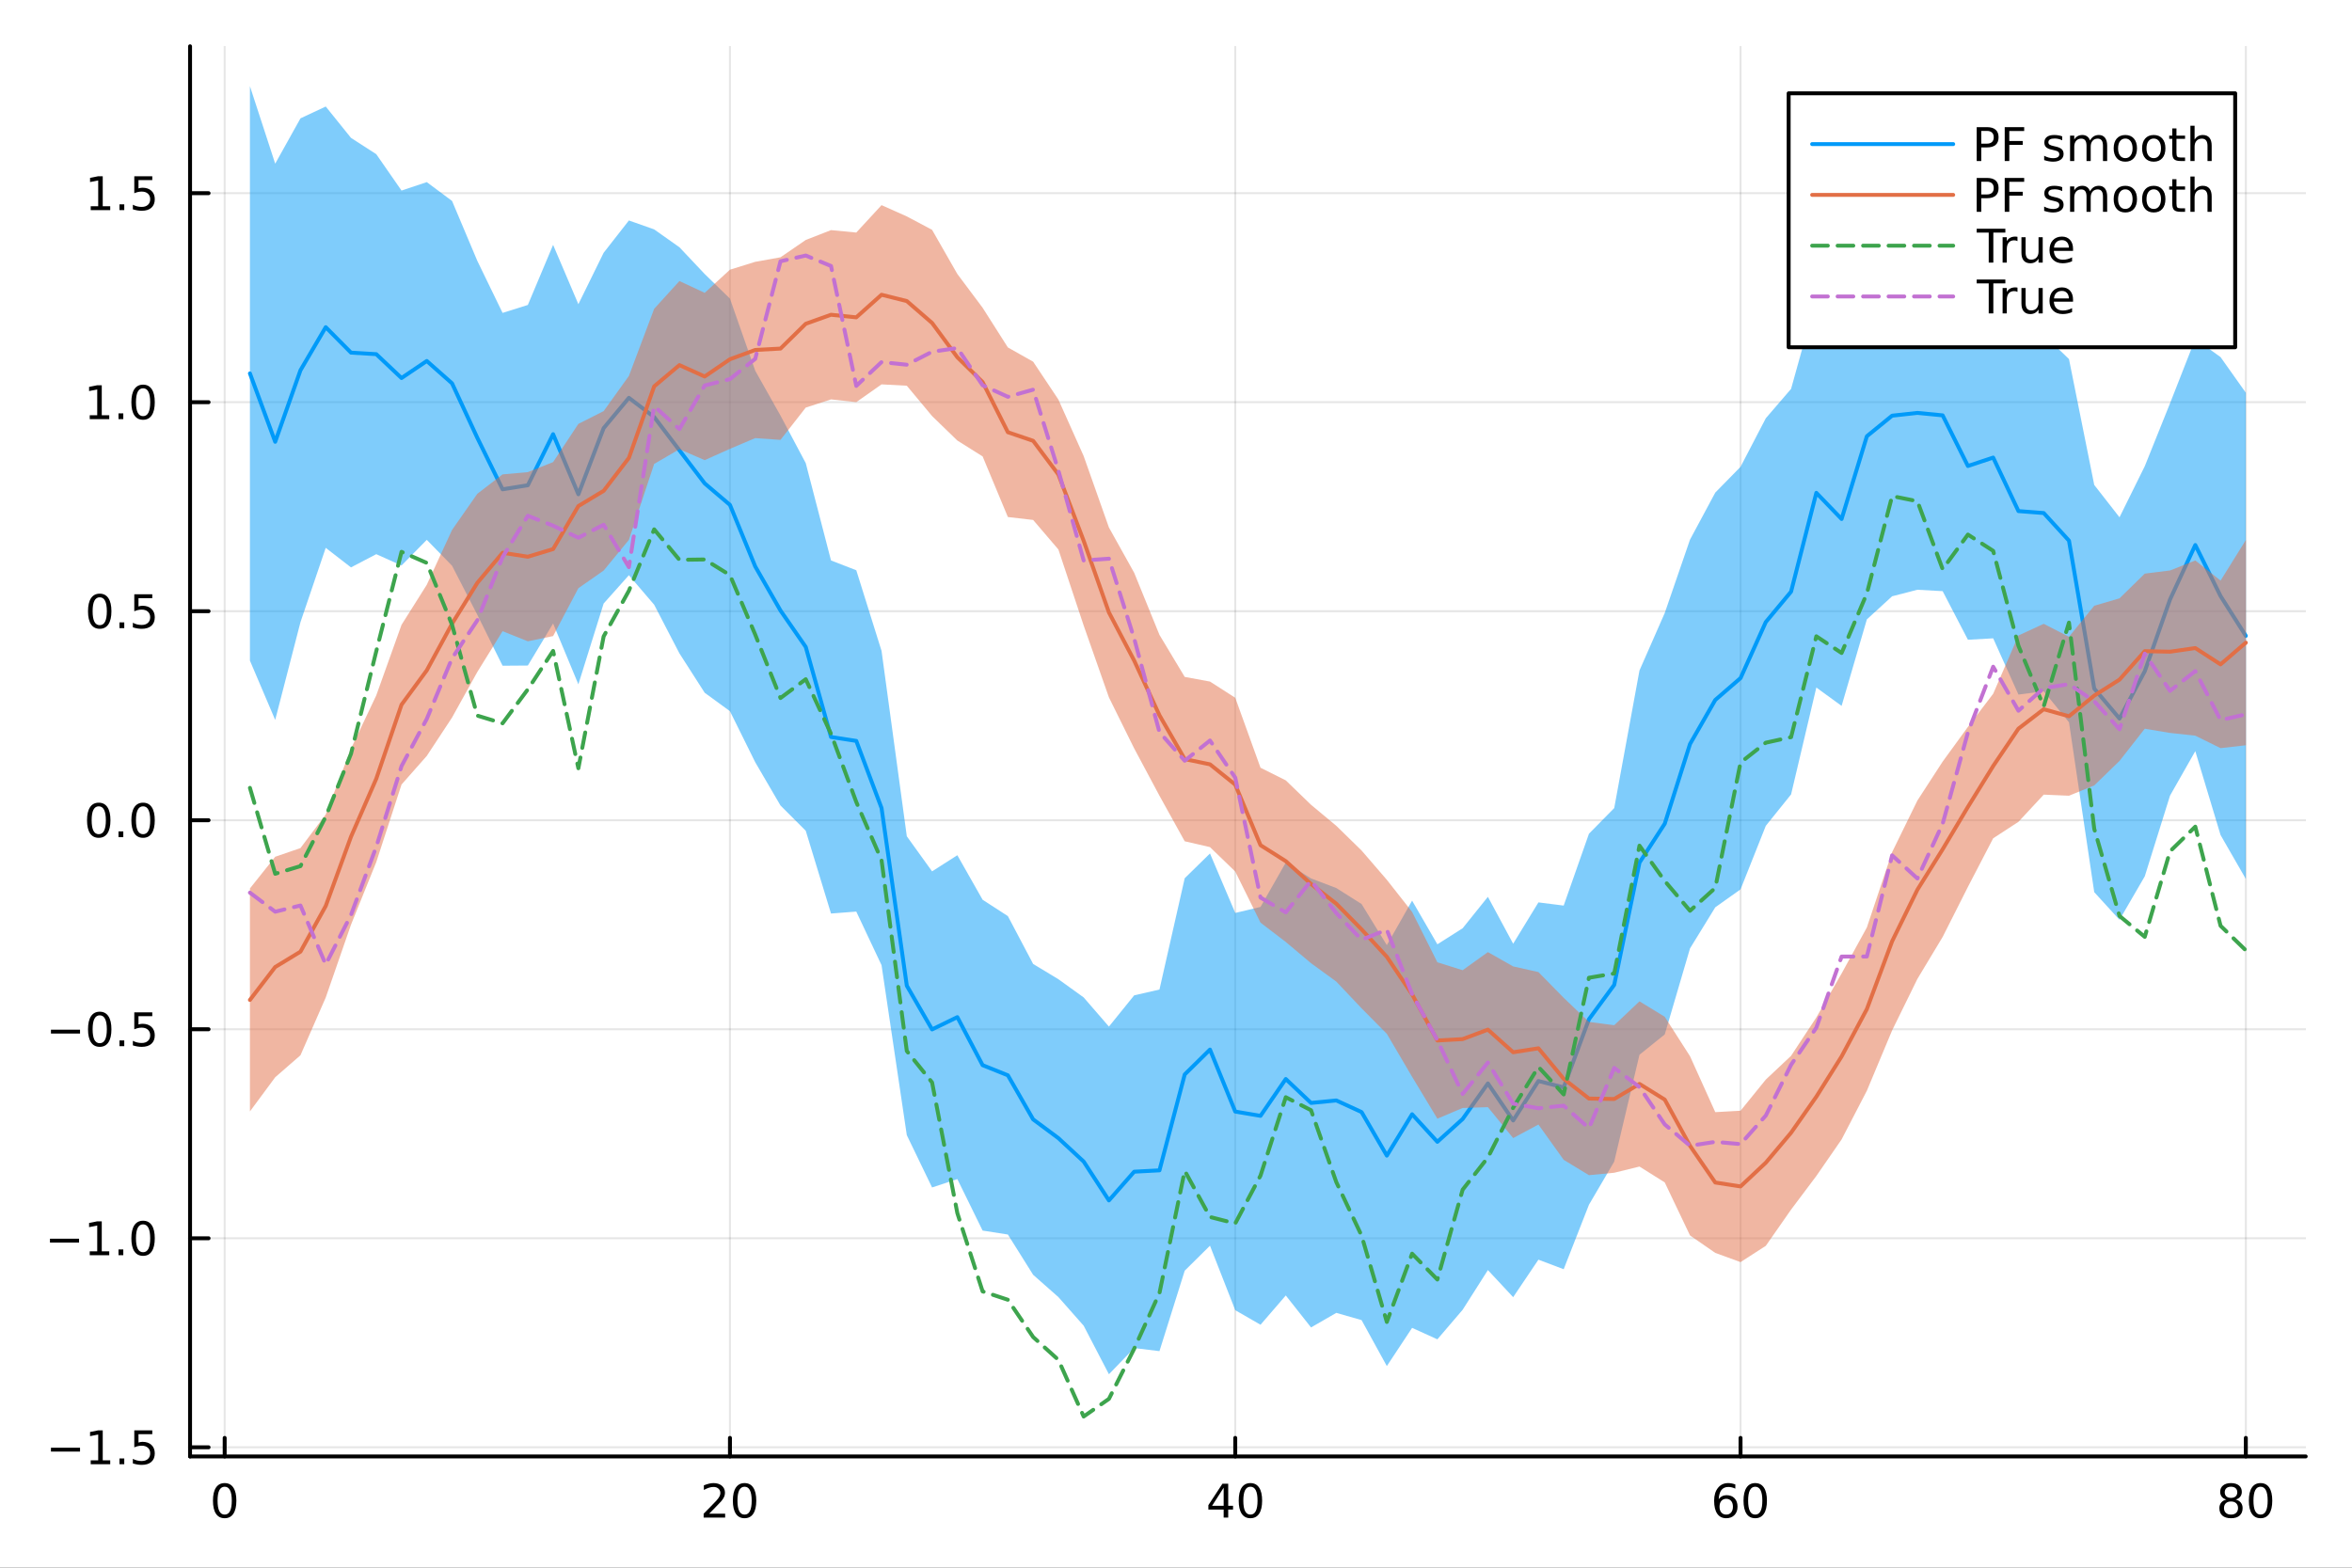 <?xml version="1.0" encoding="utf-8"?>
<svg xmlns="http://www.w3.org/2000/svg" xmlns:xlink="http://www.w3.org/1999/xlink" width="600" height="400" viewBox="0 0 2400 1600">
<rect x="0" y="0" width="2400" height="1600" fill="#333333" stroke="none"/>
<defs>
  <clipPath id="clip440">
    <rect x="0" y="0" width="2400" height="1600"/>
  </clipPath>
</defs>
<path clip-path="url(#clip440)" d="M0 1600 L2400 1600 L2400 0 L0 0  Z" fill="#ffffff" fill-rule="evenodd" fill-opacity="1"/>
<defs>
  <clipPath id="clip441">
    <rect x="480" y="0" width="1681" height="1600"/>
  </clipPath>
</defs>
<path clip-path="url(#clip440)" d="M193.936 1486.45 L2352.76 1486.45 L2352.76 47.244 L193.936 47.244  Z" fill="#ffffff" fill-rule="evenodd" fill-opacity="1"/>
<defs>
  <clipPath id="clip442">
    <rect x="193" y="47" width="2160" height="1440"/>
  </clipPath>
</defs>
<polyline clip-path="url(#clip442)" style="stroke:#000000; stroke-linecap:round; stroke-linejoin:round; stroke-width:2; stroke-opacity:0.1; fill:none" points="229.255,1486.45 229.255,47.244 "/>
<polyline clip-path="url(#clip442)" style="stroke:#000000; stroke-linecap:round; stroke-linejoin:round; stroke-width:2; stroke-opacity:0.1; fill:none" points="744.855,1486.45 744.855,47.244 "/>
<polyline clip-path="url(#clip442)" style="stroke:#000000; stroke-linecap:round; stroke-linejoin:round; stroke-width:2; stroke-opacity:0.1; fill:none" points="1260.46,1486.45 1260.46,47.244 "/>
<polyline clip-path="url(#clip442)" style="stroke:#000000; stroke-linecap:round; stroke-linejoin:round; stroke-width:2; stroke-opacity:0.1; fill:none" points="1776.06,1486.45 1776.06,47.244 "/>
<polyline clip-path="url(#clip442)" style="stroke:#000000; stroke-linecap:round; stroke-linejoin:round; stroke-width:2; stroke-opacity:0.1; fill:none" points="2291.66,1486.45 2291.66,47.244 "/>
<polyline clip-path="url(#clip442)" style="stroke:#000000; stroke-linecap:round; stroke-linejoin:round; stroke-width:2; stroke-opacity:0.1; fill:none" points="193.936,1477.12 2352.76,1477.12 "/>
<polyline clip-path="url(#clip442)" style="stroke:#000000; stroke-linecap:round; stroke-linejoin:round; stroke-width:2; stroke-opacity:0.1; fill:none" points="193.936,1263.79 2352.76,1263.79 "/>
<polyline clip-path="url(#clip442)" style="stroke:#000000; stroke-linecap:round; stroke-linejoin:round; stroke-width:2; stroke-opacity:0.1; fill:none" points="193.936,1050.47 2352.76,1050.47 "/>
<polyline clip-path="url(#clip442)" style="stroke:#000000; stroke-linecap:round; stroke-linejoin:round; stroke-width:2; stroke-opacity:0.1; fill:none" points="193.936,837.139 2352.76,837.139 "/>
<polyline clip-path="url(#clip442)" style="stroke:#000000; stroke-linecap:round; stroke-linejoin:round; stroke-width:2; stroke-opacity:0.1; fill:none" points="193.936,623.813 2352.76,623.813 "/>
<polyline clip-path="url(#clip442)" style="stroke:#000000; stroke-linecap:round; stroke-linejoin:round; stroke-width:2; stroke-opacity:0.1; fill:none" points="193.936,410.487 2352.76,410.487 "/>
<polyline clip-path="url(#clip442)" style="stroke:#000000; stroke-linecap:round; stroke-linejoin:round; stroke-width:2; stroke-opacity:0.1; fill:none" points="193.936,197.161 2352.76,197.161 "/>
<polyline clip-path="url(#clip440)" style="stroke:#000000; stroke-linecap:round; stroke-linejoin:round; stroke-width:4; stroke-opacity:1; fill:none" points="193.936,1486.45 2352.76,1486.45 "/>
<polyline clip-path="url(#clip440)" style="stroke:#000000; stroke-linecap:round; stroke-linejoin:round; stroke-width:4; stroke-opacity:1; fill:none" points="229.255,1486.45 229.255,1467.55 "/>
<polyline clip-path="url(#clip440)" style="stroke:#000000; stroke-linecap:round; stroke-linejoin:round; stroke-width:4; stroke-opacity:1; fill:none" points="744.855,1486.45 744.855,1467.55 "/>
<polyline clip-path="url(#clip440)" style="stroke:#000000; stroke-linecap:round; stroke-linejoin:round; stroke-width:4; stroke-opacity:1; fill:none" points="1260.46,1486.45 1260.46,1467.55 "/>
<polyline clip-path="url(#clip440)" style="stroke:#000000; stroke-linecap:round; stroke-linejoin:round; stroke-width:4; stroke-opacity:1; fill:none" points="1776.06,1486.45 1776.06,1467.55 "/>
<polyline clip-path="url(#clip440)" style="stroke:#000000; stroke-linecap:round; stroke-linejoin:round; stroke-width:4; stroke-opacity:1; fill:none" points="2291.66,1486.45 2291.66,1467.55 "/>
<path clip-path="url(#clip440)" d="M229.255 1517.37 Q225.644 1517.37 223.815 1520.93 Q222.009 1524.47 222.009 1531.6 Q222.009 1538.71 223.815 1542.27 Q225.644 1545.82 229.255 1545.82 Q232.889 1545.82 234.694 1542.27 Q236.523 1538.71 236.523 1531.6 Q236.523 1524.47 234.694 1520.93 Q232.889 1517.37 229.255 1517.37 M229.255 1513.66 Q235.065 1513.66 238.12 1518.27 Q241.199 1522.85 241.199 1531.6 Q241.199 1540.33 238.12 1544.94 Q235.065 1549.52 229.255 1549.52 Q223.444 1549.52 220.366 1544.94 Q217.31 1540.33 217.31 1531.6 Q217.31 1522.85 220.366 1518.27 Q223.444 1513.66 229.255 1513.66 Z" fill="#000000" fill-rule="nonzero" fill-opacity="1" /><path clip-path="url(#clip440)" d="M723.629 1544.91 L739.948 1544.91 L739.948 1548.85 L718.004 1548.85 L718.004 1544.91 Q720.666 1542.16 725.249 1537.53 Q729.855 1532.88 731.036 1531.53 Q733.281 1529.01 734.161 1527.27 Q735.064 1525.51 735.064 1523.82 Q735.064 1521.07 733.119 1519.33 Q731.198 1517.6 728.096 1517.6 Q725.897 1517.6 723.443 1518.36 Q721.013 1519.13 718.235 1520.68 L718.235 1515.95 Q721.059 1514.82 723.513 1514.24 Q725.967 1513.66 728.004 1513.66 Q733.374 1513.66 736.568 1516.35 Q739.763 1519.03 739.763 1523.52 Q739.763 1525.65 738.953 1527.57 Q738.166 1529.47 736.059 1532.07 Q735.48 1532.74 732.379 1535.95 Q729.277 1539.15 723.629 1544.91 Z" fill="#000000" fill-rule="nonzero" fill-opacity="1" /><path clip-path="url(#clip440)" d="M759.763 1517.37 Q756.152 1517.37 754.323 1520.93 Q752.517 1524.47 752.517 1531.6 Q752.517 1538.71 754.323 1542.27 Q756.152 1545.82 759.763 1545.82 Q763.397 1545.82 765.202 1542.27 Q767.031 1538.71 767.031 1531.6 Q767.031 1524.47 765.202 1520.93 Q763.397 1517.37 759.763 1517.37 M759.763 1513.66 Q765.573 1513.66 768.628 1518.27 Q771.707 1522.85 771.707 1531.6 Q771.707 1540.33 768.628 1544.94 Q765.573 1549.52 759.763 1549.52 Q753.952 1549.52 750.874 1544.94 Q747.818 1540.33 747.818 1531.6 Q747.818 1522.85 750.874 1518.27 Q753.952 1513.66 759.763 1513.66 Z" fill="#000000" fill-rule="nonzero" fill-opacity="1" /><path clip-path="url(#clip440)" d="M1248.63 1518.36 L1236.82 1536.81 L1248.63 1536.81 L1248.63 1518.36 M1247.4 1514.29 L1253.28 1514.29 L1253.28 1536.81 L1258.21 1536.81 L1258.21 1540.7 L1253.28 1540.7 L1253.28 1548.85 L1248.63 1548.85 L1248.63 1540.7 L1233.03 1540.7 L1233.03 1536.19 L1247.4 1514.29 Z" fill="#000000" fill-rule="nonzero" fill-opacity="1" /><path clip-path="url(#clip440)" d="M1275.94 1517.37 Q1272.33 1517.37 1270.5 1520.93 Q1268.7 1524.47 1268.7 1531.6 Q1268.7 1538.71 1270.5 1542.27 Q1272.33 1545.82 1275.94 1545.82 Q1279.58 1545.82 1281.38 1542.27 Q1283.21 1538.71 1283.21 1531.6 Q1283.21 1524.47 1281.38 1520.93 Q1279.58 1517.37 1275.94 1517.37 M1275.94 1513.66 Q1281.75 1513.66 1284.81 1518.27 Q1287.89 1522.85 1287.89 1531.6 Q1287.89 1540.33 1284.81 1544.94 Q1281.75 1549.52 1275.94 1549.52 Q1270.13 1549.52 1267.05 1544.94 Q1264 1540.33 1264 1531.6 Q1264 1522.85 1267.05 1518.27 Q1270.13 1513.66 1275.94 1513.66 Z" fill="#000000" fill-rule="nonzero" fill-opacity="1" /><path clip-path="url(#clip440)" d="M1761.46 1529.7 Q1758.31 1529.7 1756.46 1531.86 Q1754.63 1534.01 1754.63 1537.76 Q1754.63 1541.49 1756.46 1543.66 Q1758.31 1545.82 1761.46 1545.82 Q1764.61 1545.82 1766.44 1543.66 Q1768.29 1541.49 1768.29 1537.76 Q1768.29 1534.01 1766.44 1531.86 Q1764.61 1529.7 1761.46 1529.7 M1770.74 1515.05 L1770.74 1519.31 Q1768.98 1518.48 1767.18 1518.04 Q1765.4 1517.6 1763.64 1517.6 Q1759.01 1517.6 1756.55 1520.72 Q1754.12 1523.85 1753.78 1530.17 Q1755.14 1528.15 1757.2 1527.09 Q1759.26 1526 1761.74 1526 Q1766.95 1526 1769.96 1529.17 Q1772.99 1532.32 1772.99 1537.76 Q1772.99 1543.08 1769.84 1546.3 Q1766.69 1549.52 1761.46 1549.52 Q1755.47 1549.52 1752.3 1544.94 Q1749.12 1540.33 1749.12 1531.6 Q1749.12 1523.41 1753.01 1518.55 Q1756.9 1513.66 1763.45 1513.66 Q1765.21 1513.66 1766.99 1514.01 Q1768.8 1514.36 1770.74 1515.05 Z" fill="#000000" fill-rule="nonzero" fill-opacity="1" /><path clip-path="url(#clip440)" d="M1791.04 1517.37 Q1787.43 1517.37 1785.61 1520.93 Q1783.8 1524.47 1783.8 1531.6 Q1783.8 1538.71 1785.61 1542.27 Q1787.43 1545.82 1791.04 1545.82 Q1794.68 1545.82 1796.48 1542.27 Q1798.31 1538.71 1798.31 1531.6 Q1798.31 1524.47 1796.48 1520.93 Q1794.68 1517.37 1791.04 1517.37 M1791.04 1513.66 Q1796.86 1513.66 1799.91 1518.27 Q1802.99 1522.85 1802.99 1531.6 Q1802.99 1540.33 1799.91 1544.94 Q1796.86 1549.52 1791.04 1549.52 Q1785.23 1549.52 1782.16 1544.94 Q1779.1 1540.33 1779.1 1531.6 Q1779.1 1522.85 1782.16 1518.27 Q1785.23 1513.66 1791.04 1513.66 Z" fill="#000000" fill-rule="nonzero" fill-opacity="1" /><path clip-path="url(#clip440)" d="M2276.53 1532.44 Q2273.2 1532.44 2271.28 1534.22 Q2269.38 1536 2269.38 1539.13 Q2269.38 1542.25 2271.28 1544.03 Q2273.2 1545.82 2276.53 1545.82 Q2279.86 1545.82 2281.78 1544.03 Q2283.71 1542.23 2283.71 1539.13 Q2283.71 1536 2281.78 1534.22 Q2279.89 1532.44 2276.53 1532.44 M2271.85 1530.45 Q2268.84 1529.7 2267.16 1527.64 Q2265.49 1525.58 2265.49 1522.62 Q2265.49 1518.48 2268.43 1516.07 Q2271.39 1513.66 2276.53 1513.66 Q2281.69 1513.66 2284.63 1516.07 Q2287.57 1518.48 2287.57 1522.62 Q2287.57 1525.58 2285.88 1527.64 Q2284.22 1529.7 2281.23 1530.45 Q2284.61 1531.23 2286.48 1533.52 Q2288.38 1535.82 2288.38 1539.13 Q2288.38 1544.15 2285.3 1546.83 Q2282.25 1549.52 2276.53 1549.52 Q2270.81 1549.52 2267.73 1546.83 Q2264.68 1544.15 2264.68 1539.13 Q2264.68 1535.82 2266.58 1533.52 Q2268.47 1531.23 2271.85 1530.45 M2270.14 1523.06 Q2270.14 1525.75 2271.81 1527.25 Q2273.5 1528.76 2276.53 1528.76 Q2279.54 1528.76 2281.23 1527.25 Q2282.94 1525.75 2282.94 1523.06 Q2282.94 1520.38 2281.23 1518.87 Q2279.54 1517.37 2276.53 1517.37 Q2273.5 1517.37 2271.81 1518.87 Q2270.14 1520.38 2270.14 1523.06 Z" fill="#000000" fill-rule="nonzero" fill-opacity="1" /><path clip-path="url(#clip440)" d="M2306.69 1517.37 Q2303.08 1517.37 2301.25 1520.93 Q2299.45 1524.47 2299.45 1531.6 Q2299.45 1538.71 2301.25 1542.27 Q2303.08 1545.82 2306.69 1545.82 Q2310.33 1545.82 2312.13 1542.27 Q2313.96 1538.71 2313.96 1531.6 Q2313.96 1524.47 2312.13 1520.93 Q2310.33 1517.37 2306.69 1517.37 M2306.69 1513.66 Q2312.5 1513.66 2315.56 1518.27 Q2318.64 1522.85 2318.64 1531.6 Q2318.64 1540.33 2315.56 1544.94 Q2312.5 1549.52 2306.69 1549.52 Q2300.88 1549.52 2297.8 1544.94 Q2294.75 1540.33 2294.75 1531.6 Q2294.75 1522.85 2297.8 1518.27 Q2300.88 1513.66 2306.69 1513.66 Z" fill="#000000" fill-rule="nonzero" fill-opacity="1" /><polyline clip-path="url(#clip440)" style="stroke:#000000; stroke-linecap:round; stroke-linejoin:round; stroke-width:4; stroke-opacity:1; fill:none" points="193.936,1486.45 193.936,47.244 "/>
<polyline clip-path="url(#clip440)" style="stroke:#000000; stroke-linecap:round; stroke-linejoin:round; stroke-width:4; stroke-opacity:1; fill:none" points="193.936,1477.12 212.834,1477.12 "/>
<polyline clip-path="url(#clip440)" style="stroke:#000000; stroke-linecap:round; stroke-linejoin:round; stroke-width:4; stroke-opacity:1; fill:none" points="193.936,1263.79 212.834,1263.79 "/>
<polyline clip-path="url(#clip440)" style="stroke:#000000; stroke-linecap:round; stroke-linejoin:round; stroke-width:4; stroke-opacity:1; fill:none" points="193.936,1050.47 212.834,1050.47 "/>
<polyline clip-path="url(#clip440)" style="stroke:#000000; stroke-linecap:round; stroke-linejoin:round; stroke-width:4; stroke-opacity:1; fill:none" points="193.936,837.139 212.834,837.139 "/>
<polyline clip-path="url(#clip440)" style="stroke:#000000; stroke-linecap:round; stroke-linejoin:round; stroke-width:4; stroke-opacity:1; fill:none" points="193.936,623.813 212.834,623.813 "/>
<polyline clip-path="url(#clip440)" style="stroke:#000000; stroke-linecap:round; stroke-linejoin:round; stroke-width:4; stroke-opacity:1; fill:none" points="193.936,410.487 212.834,410.487 "/>
<polyline clip-path="url(#clip440)" style="stroke:#000000; stroke-linecap:round; stroke-linejoin:round; stroke-width:4; stroke-opacity:1; fill:none" points="193.936,197.161 212.834,197.161 "/>
<path clip-path="url(#clip440)" d="M51.987 1477.57 L81.663 1477.57 L81.663 1481.5 L51.987 1481.5 L51.987 1477.57 Z" fill="#000000" fill-rule="nonzero" fill-opacity="1" /><path clip-path="url(#clip440)" d="M92.566 1490.46 L100.205 1490.46 L100.205 1464.1 L91.895 1465.76 L91.895 1461.5 L100.159 1459.84 L104.834 1459.84 L104.834 1490.46 L112.473 1490.46 L112.473 1494.4 L92.566 1494.4 L92.566 1490.46 Z" fill="#000000" fill-rule="nonzero" fill-opacity="1" /><path clip-path="url(#clip440)" d="M121.918 1488.52 L126.802 1488.52 L126.802 1494.4 L121.918 1494.4 L121.918 1488.52 Z" fill="#000000" fill-rule="nonzero" fill-opacity="1" /><path clip-path="url(#clip440)" d="M137.033 1459.84 L155.39 1459.84 L155.39 1463.77 L141.316 1463.77 L141.316 1472.25 Q142.334 1471.9 143.353 1471.74 Q144.371 1471.55 145.39 1471.55 Q151.177 1471.55 154.556 1474.72 Q157.936 1477.89 157.936 1483.31 Q157.936 1488.89 154.464 1491.99 Q150.992 1495.07 144.672 1495.07 Q142.496 1495.07 140.228 1494.7 Q137.982 1494.33 135.575 1493.59 L135.575 1488.89 Q137.658 1490.02 139.881 1490.58 Q142.103 1491.13 144.58 1491.13 Q148.584 1491.13 150.922 1489.03 Q153.26 1486.92 153.26 1483.31 Q153.26 1479.7 150.922 1477.59 Q148.584 1475.49 144.58 1475.49 Q142.705 1475.49 140.83 1475.9 Q138.978 1476.32 137.033 1477.2 L137.033 1459.84 Z" fill="#000000" fill-rule="nonzero" fill-opacity="1" /><path clip-path="url(#clip440)" d="M50.992 1264.24 L80.668 1264.24 L80.668 1268.18 L50.992 1268.18 L50.992 1264.24 Z" fill="#000000" fill-rule="nonzero" fill-opacity="1" /><path clip-path="url(#clip440)" d="M91.571 1277.14 L99.21 1277.14 L99.21 1250.77 L90.899 1252.44 L90.899 1248.18 L99.163 1246.51 L103.839 1246.51 L103.839 1277.14 L111.478 1277.14 L111.478 1281.07 L91.571 1281.07 L91.571 1277.14 Z" fill="#000000" fill-rule="nonzero" fill-opacity="1" /><path clip-path="url(#clip440)" d="M120.922 1275.19 L125.807 1275.19 L125.807 1281.07 L120.922 1281.07 L120.922 1275.19 Z" fill="#000000" fill-rule="nonzero" fill-opacity="1" /><path clip-path="url(#clip440)" d="M145.992 1249.59 Q142.381 1249.59 140.552 1253.16 Q138.746 1256.7 138.746 1263.83 Q138.746 1270.93 140.552 1274.5 Q142.381 1278.04 145.992 1278.04 Q149.626 1278.04 151.431 1274.5 Q153.26 1270.93 153.26 1263.83 Q153.26 1256.7 151.431 1253.16 Q149.626 1249.59 145.992 1249.59 M145.992 1245.89 Q151.802 1245.89 154.857 1250.49 Q157.936 1255.08 157.936 1263.83 Q157.936 1272.55 154.857 1277.16 Q151.802 1281.74 145.992 1281.74 Q140.181 1281.74 137.103 1277.16 Q134.047 1272.55 134.047 1263.83 Q134.047 1255.08 137.103 1250.49 Q140.181 1245.89 145.992 1245.89 Z" fill="#000000" fill-rule="nonzero" fill-opacity="1" /><path clip-path="url(#clip440)" d="M51.987 1050.92 L81.663 1050.92 L81.663 1054.85 L51.987 1054.85 L51.987 1050.92 Z" fill="#000000" fill-rule="nonzero" fill-opacity="1" /><path clip-path="url(#clip440)" d="M101.756 1036.26 Q98.145 1036.26 96.316 1039.83 Q94.51 1043.37 94.51 1050.5 Q94.51 1057.61 96.316 1061.17 Q98.145 1064.71 101.756 1064.71 Q105.39 1064.71 107.196 1061.17 Q109.024 1057.61 109.024 1050.5 Q109.024 1043.37 107.196 1039.83 Q105.39 1036.26 101.756 1036.26 M101.756 1032.56 Q107.566 1032.56 110.621 1037.17 Q113.7 1041.75 113.7 1050.5 Q113.7 1059.23 110.621 1063.83 Q107.566 1068.42 101.756 1068.42 Q95.946 1068.42 92.867 1063.83 Q89.811 1059.23 89.811 1050.5 Q89.811 1041.75 92.867 1037.17 Q95.946 1032.56 101.756 1032.56 Z" fill="#000000" fill-rule="nonzero" fill-opacity="1" /><path clip-path="url(#clip440)" d="M121.918 1061.87 L126.802 1061.87 L126.802 1067.75 L121.918 1067.75 L121.918 1061.87 Z" fill="#000000" fill-rule="nonzero" fill-opacity="1" /><path clip-path="url(#clip440)" d="M137.033 1033.19 L155.39 1033.19 L155.39 1037.12 L141.316 1037.12 L141.316 1045.59 Q142.334 1045.25 143.353 1045.08 Q144.371 1044.9 145.39 1044.9 Q151.177 1044.9 154.556 1048.07 Q157.936 1051.24 157.936 1056.66 Q157.936 1062.24 154.464 1065.34 Q150.992 1068.42 144.672 1068.42 Q142.496 1068.42 140.228 1068.05 Q137.982 1067.68 135.575 1066.94 L135.575 1062.24 Q137.658 1063.37 139.881 1063.93 Q142.103 1064.48 144.58 1064.48 Q148.584 1064.48 150.922 1062.38 Q153.26 1060.27 153.26 1056.66 Q153.26 1053.05 150.922 1050.94 Q148.584 1048.83 144.58 1048.83 Q142.705 1048.83 140.83 1049.25 Q138.978 1049.67 137.033 1050.55 L137.033 1033.19 Z" fill="#000000" fill-rule="nonzero" fill-opacity="1" /><path clip-path="url(#clip440)" d="M100.76 822.938 Q97.149 822.938 95.321 826.503 Q93.515 830.045 93.515 837.174 Q93.515 844.281 95.321 847.845 Q97.149 851.387 100.76 851.387 Q104.395 851.387 106.2 847.845 Q108.029 844.281 108.029 837.174 Q108.029 830.045 106.2 826.503 Q104.395 822.938 100.76 822.938 M100.76 819.234 Q106.571 819.234 109.626 823.841 Q112.705 828.424 112.705 837.174 Q112.705 845.901 109.626 850.507 Q106.571 855.091 100.76 855.091 Q94.95 855.091 91.871 850.507 Q88.816 845.901 88.816 837.174 Q88.816 828.424 91.871 823.841 Q94.95 819.234 100.76 819.234 Z" fill="#000000" fill-rule="nonzero" fill-opacity="1" /><path clip-path="url(#clip440)" d="M120.922 848.54 L125.807 848.54 L125.807 854.419 L120.922 854.419 L120.922 848.54 Z" fill="#000000" fill-rule="nonzero" fill-opacity="1" /><path clip-path="url(#clip440)" d="M145.992 822.938 Q142.381 822.938 140.552 826.503 Q138.746 830.045 138.746 837.174 Q138.746 844.281 140.552 847.845 Q142.381 851.387 145.992 851.387 Q149.626 851.387 151.431 847.845 Q153.26 844.281 153.26 837.174 Q153.26 830.045 151.431 826.503 Q149.626 822.938 145.992 822.938 M145.992 819.234 Q151.802 819.234 154.857 823.841 Q157.936 828.424 157.936 837.174 Q157.936 845.901 154.857 850.507 Q151.802 855.091 145.992 855.091 Q140.181 855.091 137.103 850.507 Q134.047 845.901 134.047 837.174 Q134.047 828.424 137.103 823.841 Q140.181 819.234 145.992 819.234 Z" fill="#000000" fill-rule="nonzero" fill-opacity="1" /><path clip-path="url(#clip440)" d="M101.756 609.612 Q98.145 609.612 96.316 613.177 Q94.51 616.719 94.51 623.848 Q94.51 630.955 96.316 634.519 Q98.145 638.061 101.756 638.061 Q105.39 638.061 107.196 634.519 Q109.024 630.955 109.024 623.848 Q109.024 616.719 107.196 613.177 Q105.39 609.612 101.756 609.612 M101.756 605.908 Q107.566 605.908 110.621 610.515 Q113.7 615.098 113.7 623.848 Q113.7 632.575 110.621 637.181 Q107.566 641.765 101.756 641.765 Q95.946 641.765 92.867 637.181 Q89.811 632.575 89.811 623.848 Q89.811 615.098 92.867 610.515 Q95.946 605.908 101.756 605.908 Z" fill="#000000" fill-rule="nonzero" fill-opacity="1" /><path clip-path="url(#clip440)" d="M121.918 635.214 L126.802 635.214 L126.802 641.093 L121.918 641.093 L121.918 635.214 Z" fill="#000000" fill-rule="nonzero" fill-opacity="1" /><path clip-path="url(#clip440)" d="M137.033 606.533 L155.39 606.533 L155.39 610.469 L141.316 610.469 L141.316 618.941 Q142.334 618.594 143.353 618.431 Q144.371 618.246 145.39 618.246 Q151.177 618.246 154.556 621.418 Q157.936 624.589 157.936 630.006 Q157.936 635.584 154.464 638.686 Q150.992 641.765 144.672 641.765 Q142.496 641.765 140.228 641.394 Q137.982 641.024 135.575 640.283 L135.575 635.584 Q137.658 636.718 139.881 637.274 Q142.103 637.83 144.58 637.83 Q148.584 637.83 150.922 635.723 Q153.26 633.617 153.26 630.006 Q153.26 626.394 150.922 624.288 Q148.584 622.181 144.58 622.181 Q142.705 622.181 140.83 622.598 Q138.978 623.015 137.033 623.894 L137.033 606.533 Z" fill="#000000" fill-rule="nonzero" fill-opacity="1" /><path clip-path="url(#clip440)" d="M91.571 423.832 L99.21 423.832 L99.21 397.467 L90.899 399.133 L90.899 394.874 L99.163 393.207 L103.839 393.207 L103.839 423.832 L111.478 423.832 L111.478 427.767 L91.571 427.767 L91.571 423.832 Z" fill="#000000" fill-rule="nonzero" fill-opacity="1" /><path clip-path="url(#clip440)" d="M120.922 421.888 L125.807 421.888 L125.807 427.767 L120.922 427.767 L120.922 421.888 Z" fill="#000000" fill-rule="nonzero" fill-opacity="1" /><path clip-path="url(#clip440)" d="M145.992 396.286 Q142.381 396.286 140.552 399.851 Q138.746 403.392 138.746 410.522 Q138.746 417.629 140.552 421.193 Q142.381 424.735 145.992 424.735 Q149.626 424.735 151.431 421.193 Q153.26 417.629 153.26 410.522 Q153.26 403.392 151.431 399.851 Q149.626 396.286 145.992 396.286 M145.992 392.582 Q151.802 392.582 154.857 397.189 Q157.936 401.772 157.936 410.522 Q157.936 419.249 154.857 423.855 Q151.802 428.439 145.992 428.439 Q140.181 428.439 137.103 423.855 Q134.047 419.249 134.047 410.522 Q134.047 401.772 137.103 397.189 Q140.181 392.582 145.992 392.582 Z" fill="#000000" fill-rule="nonzero" fill-opacity="1" /><path clip-path="url(#clip440)" d="M92.566 210.506 L100.205 210.506 L100.205 184.141 L91.895 185.807 L91.895 181.548 L100.159 179.881 L104.834 179.881 L104.834 210.506 L112.473 210.506 L112.473 214.441 L92.566 214.441 L92.566 210.506 Z" fill="#000000" fill-rule="nonzero" fill-opacity="1" /><path clip-path="url(#clip440)" d="M121.918 208.562 L126.802 208.562 L126.802 214.441 L121.918 214.441 L121.918 208.562 Z" fill="#000000" fill-rule="nonzero" fill-opacity="1" /><path clip-path="url(#clip440)" d="M137.033 179.881 L155.39 179.881 L155.39 183.816 L141.316 183.816 L141.316 192.289 Q142.334 191.941 143.353 191.779 Q144.371 191.594 145.39 191.594 Q151.177 191.594 154.556 194.765 Q157.936 197.937 157.936 203.353 Q157.936 208.932 154.464 212.034 Q150.992 215.113 144.672 215.113 Q142.496 215.113 140.228 214.742 Q137.982 214.372 135.575 213.631 L135.575 208.932 Q137.658 210.066 139.881 210.622 Q142.103 211.177 144.58 211.177 Q148.584 211.177 150.922 209.071 Q153.26 206.964 153.26 203.353 Q153.26 199.742 150.922 197.636 Q148.584 195.529 144.58 195.529 Q142.705 195.529 140.83 195.946 Q138.978 196.363 137.033 197.242 L137.033 179.881 Z" fill="#000000" fill-rule="nonzero" fill-opacity="1" /><path clip-path="url(#clip442)" d="M255.035 674.254 L280.815 734.772 L306.595 635.008 L332.375 559.132 L358.155 579.091 L383.935 565.594 L409.715 577.164 L435.495 550.959 L461.275 577.404 L487.055 627.455 L512.835 679.446 L538.615 679.258 L564.395 636.343 L590.175 698.434 L615.955 615.969 L641.735 587.062 L667.515 617.181 L693.295 666.831 L719.075 707.041 L744.855 725.85 L770.635 777.93 L796.415 822.113 L822.195 847.897 L847.975 932.359 L873.755 930.369 L899.535 985.085 L925.316 1158.54 L951.096 1211.93 L976.876 1203.38 L1002.66 1255.93 L1028.44 1259.96 L1054.22 1301.06 L1080 1323.83 L1105.78 1353.02 L1131.56 1402.57 L1157.34 1375.84 L1183.12 1378.99 L1208.9 1296.87 L1234.68 1271.37 L1260.46 1337.19 L1286.24 1352.05 L1312.02 1322.18 L1337.8 1354.8 L1363.58 1339.93 L1389.36 1347.32 L1415.14 1394.24 L1440.92 1355.24 L1466.7 1366.93 L1492.48 1336.79 L1518.26 1296.25 L1544.04 1323.91 L1569.82 1285.63 L1595.6 1295.39 L1621.38 1229.57 L1647.16 1185.56 L1672.94 1076.5 L1698.72 1055.75 L1724.5 967.96 L1750.28 926.004 L1776.06 907.703 L1801.84 842.842 L1827.62 810.803 L1853.4 701.691 L1879.18 720.442 L1904.96 632.147 L1930.74 608.572 L1956.52 601.913 L1982.3 603.338 L2008.08 652.925 L2033.86 651.493 L2059.64 708.905 L2085.42 705.548 L2111.2 737.133 L2136.98 910.553 L2162.76 938.785 L2188.54 894.389 L2214.32 812 L2240.1 766.635 L2265.88 852.248 L2291.66 897.079 L2291.66 400.83 L2265.88 364.475 L2240.1 345.874 L2214.32 411.633 L2188.54 475.809 L2162.76 527.955 L2136.98 494.937 L2111.2 366.461 L2085.42 341.655 L2059.64 334.346 L2033.86 282.534 L2008.08 298.277 L1982.3 244.506 L1956.52 240.916 L1930.74 239.908 L1904.96 258.338 L1879.18 338.946 L1853.4 304.314 L1827.62 396.915 L1801.84 426.868 L1776.06 476.436 L1750.28 502.742 L1724.5 550.753 L1698.72 625.621 L1672.94 684.301 L1647.16 824.733 L1621.38 850.922 L1595.6 924.248 L1569.82 920.992 L1544.04 963.182 L1518.26 915.316 L1492.48 947.391 L1466.7 963.767 L1440.92 919.204 L1415.14 964.618 L1389.36 922.637 L1363.58 906.346 L1337.8 896.527 L1312.02 880.336 L1286.24 925.629 L1260.46 931.766 L1234.68 871.071 L1208.9 896.325 L1183.12 1009.94 L1157.34 1015.85 L1131.56 1047.75 L1105.78 1017.98 L1080 999.401 L1054.22 983.821 L1028.44 934.982 L1002.66 918.29 L976.876 872.841 L951.096 889.325 L925.316 853.519 L899.535 664.308 L873.755 581.993 L847.975 572.012 L822.195 472.688 L796.415 424.116 L770.635 378.335 L744.855 304.759 L719.075 279.664 L693.295 252.346 L667.515 234.115 L641.735 225.007 L615.955 257.983 L590.175 310.462 L564.395 249.927 L538.615 311.246 L512.835 319.35 L487.055 266.234 L461.275 205.082 L435.495 185.875 L409.715 194.486 L383.935 157.342 L358.155 140.718 L332.375 108.704 L306.595 120.804 L280.815 167.042 L255.035 87.976  Z" fill="#009af9" fill-rule="evenodd" fill-opacity="0.5"/>
<polyline clip-path="url(#clip442)" style="stroke:#009af9; stroke-linecap:round; stroke-linejoin:round; stroke-width:4; stroke-opacity:1; fill:none" points="255.035,381.115 280.815,450.907 306.595,377.906 332.375,333.918 358.155,359.905 383.935,361.468 409.715,385.825 435.495,368.417 461.275,391.243 487.055,446.845 512.835,499.398 538.615,495.252 564.395,443.135 590.175,504.448 615.955,436.976 641.735,406.035 667.515,425.648 693.295,459.589 719.075,493.353 744.855,515.305 770.635,578.132 796.415,623.115 822.195,660.293 847.975,752.186 873.755,756.181 899.535,824.696 925.316,1006.03 951.096,1050.63 976.876,1038.11 1002.66,1087.11 1028.44,1097.47 1054.22,1142.44 1080,1161.61 1105.78,1185.5 1131.56,1225.16 1157.34,1195.84 1183.12,1194.47 1208.9,1096.6 1234.68,1071.22 1260.46,1134.48 1286.24,1138.84 1312.02,1101.26 1337.8,1125.66 1363.58,1123.14 1389.36,1134.98 1415.14,1179.43 1440.92,1137.22 1466.7,1165.35 1492.48,1142.09 1518.26,1105.78 1544.04,1143.55 1569.82,1103.31 1595.6,1109.82 1621.38,1040.25 1647.16,1005.15 1672.94,880.401 1698.72,840.688 1724.5,759.356 1750.28,714.373 1776.06,692.07 1801.84,634.855 1827.62,603.859 1853.4,503.002 1879.18,529.694 1904.96,445.243 1930.74,424.24 1956.52,421.414 1982.3,423.922 2008.08,475.601 2033.86,467.013 2059.64,521.626 2085.42,523.601 2111.2,551.797 2136.98,702.745 2162.76,733.37 2188.54,685.099 2214.32,611.816 2240.1,556.255 2265.88,608.362 2291.66,648.955 "/>
<path clip-path="url(#clip442)" d="M255.035 1134.33 L280.815 1099.47 L306.595 1077.01 L332.375 1018.1 L358.155 943.78 L383.935 879.895 L409.715 800.714 L435.495 771.494 L461.275 732.314 L487.055 685.835 L512.835 644.182 L538.615 654.521 L564.395 649.182 L590.175 600.337 L615.955 582.328 L641.735 550.987 L667.515 473.502 L693.295 458.456 L719.075 469.638 L744.855 458.067 L770.635 447.136 L796.415 448.945 L822.195 415.998 L847.975 407.617 L873.755 410.421 L899.535 392.286 L925.316 393.666 L951.096 424.623 L976.876 449.605 L1002.66 465.805 L1028.44 527.675 L1054.22 530.666 L1080 560.811 L1105.78 638.413 L1131.56 711.76 L1157.34 763.877 L1183.12 812.118 L1208.9 858.63 L1234.68 864.575 L1260.46 889.506 L1286.24 941.655 L1312.02 961.382 L1337.8 983.054 L1363.58 1001.83 L1389.36 1029.09 L1415.14 1055.14 L1440.92 1098.97 L1466.7 1141.75 L1492.48 1130.83 L1518.26 1129.98 L1544.04 1161.55 L1569.82 1147.71 L1595.6 1183.74 L1621.38 1199.4 L1647.16 1196.92 L1672.94 1190.59 L1698.72 1206.79 L1724.5 1260.88 L1750.28 1278.72 L1776.06 1288.13 L1801.84 1271.51 L1827.62 1234.54 L1853.4 1200.22 L1879.18 1162.91 L1904.96 1113.21 L1930.74 1051.63 L1956.52 999.105 L1982.3 956.248 L2008.08 905.172 L2033.86 855.556 L2059.64 838.774 L2085.42 811.016 L2111.2 812.129 L2136.98 801.615 L2162.76 776.625 L2188.54 743.732 L2214.32 748.042 L2240.1 750.837 L2265.88 763.559 L2291.66 760.631 L2291.66 551.201 L2265.88 592.565 L2240.1 572.002 L2214.32 582.236 L2188.54 585.455 L2162.76 610.669 L2136.98 618.249 L2111.2 649.927 L2085.42 636.679 L2059.64 648.583 L2033.86 708.044 L2008.08 741.886 L1982.3 777.302 L1956.52 817.046 L1930.74 869.708 L1904.96 946.562 L1879.18 993.569 L1853.4 1038.43 L1827.62 1077.58 L1801.84 1101.83 L1776.06 1133.63 L1750.28 1135.07 L1724.5 1077.97 L1698.72 1037.74 L1672.94 1021.97 L1647.16 1046.35 L1621.38 1043 L1595.6 1018.38 L1569.82 992.114 L1544.04 986.321 L1518.26 971.731 L1492.48 990.206 L1466.7 982.116 L1440.92 930.701 L1415.14 897.944 L1389.36 868.036 L1363.58 842.848 L1337.8 821.377 L1312.02 796.453 L1286.24 783.566 L1260.46 712.147 L1234.68 695.613 L1208.9 690.856 L1183.12 647.951 L1157.34 584.601 L1131.56 538.37 L1105.78 465.451 L1080 407.796 L1054.22 369.133 L1028.44 354.608 L1002.66 314.073 L976.876 279.617 L951.096 234.571 L925.316 220.876 L899.535 209.371 L873.755 237.335 L847.975 234.862 L822.195 244.906 L796.415 262.597 L770.635 267.216 L744.855 275.246 L719.075 298.895 L693.295 286.813 L667.515 315.178 L641.735 383.693 L615.955 419.591 L590.175 432.628 L564.395 471.625 L538.615 481.859 L512.835 484.16 L487.055 503.979 L461.275 540.86 L435.495 596.822 L409.715 637.735 L383.935 709.727 L358.155 764.183 L332.375 831.21 L306.595 865.568 L280.815 874.427 L255.035 906.746  Z" fill="#e26f46" fill-rule="evenodd" fill-opacity="0.5"/>
<polyline clip-path="url(#clip442)" style="stroke:#e26f46; stroke-linecap:round; stroke-linejoin:round; stroke-width:4; stroke-opacity:1; fill:none" points="255.035,1020.54 280.815,986.949 306.595,971.289 332.375,924.657 358.155,853.982 383.935,794.811 409.715,719.224 435.495,684.158 461.275,636.587 487.055,594.907 512.835,564.171 538.615,568.19 564.395,560.404 590.175,516.482 615.955,500.959 641.735,467.34 667.515,394.34 693.295,372.635 719.075,384.266 744.855,366.656 770.635,357.176 796.415,355.771 822.195,330.452 847.975,321.239 873.755,323.878 899.535,300.828 925.316,307.271 951.096,329.597 976.876,364.611 1002.66,389.939 1028.44,441.141 1054.22,449.9 1080,484.304 1105.78,551.932 1131.56,625.065 1157.34,674.239 1183.12,730.034 1208.9,774.743 1234.68,780.094 1260.46,800.826 1286.24,862.611 1312.02,878.918 1337.8,902.216 1363.58,922.341 1389.36,948.563 1415.14,976.543 1440.92,1014.84 1466.7,1061.94 1492.48,1060.52 1518.26,1050.86 1544.04,1073.94 1569.82,1069.91 1595.6,1101.06 1621.38,1121.2 1647.16,1121.64 1672.94,1106.28 1698.72,1122.27 1724.5,1169.43 1750.28,1206.9 1776.06,1210.88 1801.84,1186.67 1827.62,1156.06 1853.4,1119.32 1879.18,1078.24 1904.96,1029.89 1930.74,960.667 1956.52,908.076 1982.3,866.775 2008.08,823.529 2033.86,781.8 2059.64,743.678 2085.42,723.848 2111.2,731.028 2136.98,709.932 2162.76,693.647 2188.54,664.594 2214.32,665.139 2240.1,661.42 2265.88,678.062 2291.66,655.916 "/>
<polyline clip-path="url(#clip442)" style="stroke:#3da44d; stroke-linecap:round; stroke-linejoin:round; stroke-width:4; stroke-opacity:1; fill:none" stroke-dasharray="16, 10" points="255.035,804.108 280.815,891.791 306.595,883.969 332.375,833.565 358.155,769.324 383.935,664.71 409.715,563.205 435.495,574.509 461.275,637.688 487.055,730.372 512.835,738.222 538.615,703.542 564.395,664.315 590.175,784.088 615.955,649.557 641.735,602.901 667.515,540.257 693.295,571.367 719.075,570.997 744.855,586.978 770.635,647.682 796.415,712.423 822.195,693.213 847.975,748.964 873.755,818.547 899.535,877.881 925.316,1072.67 951.096,1104.73 976.876,1238.1 1002.66,1318.01 1028.44,1326.55 1054.22,1364.57 1080,1387.9 1105.78,1445.72 1131.56,1427.71 1157.34,1376.49 1183.12,1319.73 1208.9,1194.89 1234.68,1242.06 1260.46,1248.65 1286.24,1199.8 1312.02,1119.83 1337.8,1133.11 1363.58,1206.51 1389.36,1261.03 1415.14,1349.21 1440.92,1279.51 1466.7,1305.9 1492.48,1214.24 1518.26,1181.33 1544.04,1130.57 1569.82,1088.91 1595.6,1116.99 1621.38,997.91 1647.16,993.547 1672.94,863.084 1698.72,899.165 1724.5,929.534 1750.28,906.236 1776.06,778.294 1801.84,758.002 1827.62,752.328 1853.4,649.416 1879.18,666.448 1904.96,605.7 1930.74,506.32 1956.52,511.539 1982.3,580.882 2008.08,545.592 2033.86,562.213 2059.64,659.121 2085.42,720.961 2111.2,635.446 2136.98,845.913 2162.76,934.838 2188.54,956.155 2214.32,868.901 2240.1,843.701 2265.88,944.884 2291.66,969.917 "/>
<polyline clip-path="url(#clip442)" style="stroke:#c271d2; stroke-linecap:round; stroke-linejoin:round; stroke-width:4; stroke-opacity:1; fill:none" stroke-dasharray="16, 10" points="255.035,911.057 280.815,930.494 306.595,924.164 332.375,984.345 358.155,933.795 383.935,864.238 409.715,781.933 435.495,733.705 461.275,671.86 487.055,633.132 512.835,568.583 538.615,526.412 564.395,536.52 590.175,548.835 615.955,535.536 641.735,578.831 667.515,414.504 693.295,437.929 719.075,393.434 744.855,386.938 770.635,366.247 796.415,266.658 822.195,260.79 847.975,271.468 873.755,393.847 899.535,369.537 925.316,372.238 951.096,359 976.876,355.2 1002.66,393.187 1028.44,404.976 1054.22,397.697 1080,480.309 1105.78,572.033 1131.56,570.202 1157.34,651.706 1183.12,747.23 1208.9,776.41 1234.68,755.767 1260.46,793.682 1286.24,916.055 1312.02,931.167 1337.8,898.781 1363.58,931.95 1389.36,959.098 1415.14,948.916 1440.92,1014.54 1466.7,1061.69 1492.48,1116.54 1518.26,1084.44 1544.04,1126.37 1569.82,1131.11 1595.6,1128.45 1621.38,1151.44 1647.16,1089.89 1672.94,1109.52 1698.72,1147.59 1724.5,1169.37 1750.28,1165.38 1776.06,1167.69 1801.84,1138.54 1827.62,1086.8 1853.4,1048.87 1879.18,976.285 1904.96,976.209 1930.74,872.979 1956.52,896.594 1982.3,840.714 2008.08,747.551 2033.86,680.459 2059.64,725.379 2085.42,702.349 2111.2,698.243 2136.98,715.639 2162.76,744.293 2188.54,667.116 2214.32,705.119 2240.1,684.931 2265.88,734.965 2291.66,729.036 "/>
<path clip-path="url(#clip440)" d="M1825.15 354.418 L2280.8 354.418 L2280.8 95.218 L1825.15 95.218  Z" fill="#ffffff" fill-rule="evenodd" fill-opacity="1"/>
<polyline clip-path="url(#clip440)" style="stroke:#000000; stroke-linecap:round; stroke-linejoin:round; stroke-width:4; stroke-opacity:1; fill:none" points="1825.15,354.418 2280.8,354.418 2280.8,95.218 1825.15,95.218 1825.15,354.418 "/>
<polyline clip-path="url(#clip440)" style="stroke:#009af9; stroke-linecap:round; stroke-linejoin:round; stroke-width:4; stroke-opacity:1; fill:none" points="1849.13,147.058 1993.05,147.058 "/>
<path clip-path="url(#clip440)" d="M2021.72 133.62 L2021.72 146.606 L2027.6 146.606 Q2030.86 146.606 2032.64 144.916 Q2034.43 143.227 2034.43 140.102 Q2034.43 137 2032.64 135.31 Q2030.86 133.62 2027.6 133.62 L2021.72 133.62 M2017.04 129.778 L2027.6 129.778 Q2033.41 129.778 2036.37 132.416 Q2039.36 135.032 2039.36 140.102 Q2039.36 145.217 2036.37 147.833 Q2033.41 150.449 2027.6 150.449 L2021.72 150.449 L2021.72 164.338 L2017.04 164.338 L2017.04 129.778 Z" fill="#000000" fill-rule="nonzero" fill-opacity="1" /><path clip-path="url(#clip440)" d="M2045.63 129.778 L2065.49 129.778 L2065.49 133.713 L2050.3 133.713 L2050.3 143.898 L2064.01 143.898 L2064.01 147.833 L2050.3 147.833 L2050.3 164.338 L2045.63 164.338 L2045.63 129.778 Z" fill="#000000" fill-rule="nonzero" fill-opacity="1" /><path clip-path="url(#clip440)" d="M2104.31 139.176 L2104.31 143.203 Q2102.5 142.277 2100.56 141.815 Q2098.61 141.352 2096.53 141.352 Q2093.36 141.352 2091.76 142.324 Q2090.19 143.296 2090.19 145.24 Q2090.19 146.722 2091.32 147.578 Q2092.46 148.412 2095.88 149.176 L2097.34 149.5 Q2101.88 150.472 2103.78 152.254 Q2105.7 154.014 2105.7 157.185 Q2105.7 160.796 2102.83 162.902 Q2099.98 165.009 2094.98 165.009 Q2092.9 165.009 2090.63 164.592 Q2088.38 164.199 2085.88 163.388 L2085.88 158.99 Q2088.24 160.217 2090.54 160.842 Q2092.83 161.444 2095.07 161.444 Q2098.08 161.444 2099.7 160.426 Q2101.32 159.384 2101.32 157.509 Q2101.32 155.773 2100.14 154.847 Q2098.99 153.921 2095.03 153.064 L2093.55 152.717 Q2089.59 151.884 2087.83 150.171 Q2086.07 148.435 2086.07 145.426 Q2086.07 141.768 2088.66 139.778 Q2091.25 137.787 2096.02 137.787 Q2098.38 137.787 2100.47 138.134 Q2102.55 138.481 2104.31 139.176 Z" fill="#000000" fill-rule="nonzero" fill-opacity="1" /><path clip-path="url(#clip440)" d="M2132.67 143.389 Q2134.26 140.518 2136.48 139.153 Q2138.71 137.787 2141.72 137.787 Q2145.77 137.787 2147.97 140.634 Q2150.17 143.458 2150.17 148.689 L2150.17 164.338 L2145.88 164.338 L2145.88 148.828 Q2145.88 145.102 2144.56 143.296 Q2143.24 141.49 2140.54 141.49 Q2137.23 141.49 2135.3 143.69 Q2133.38 145.889 2133.38 149.685 L2133.38 164.338 L2129.1 164.338 L2129.1 148.828 Q2129.1 145.078 2127.78 143.296 Q2126.46 141.49 2123.71 141.49 Q2120.44 141.49 2118.52 143.713 Q2116.6 145.912 2116.6 149.685 L2116.6 164.338 L2112.32 164.338 L2112.32 138.412 L2116.6 138.412 L2116.6 142.44 Q2118.06 140.055 2120.1 138.921 Q2122.13 137.787 2124.93 137.787 Q2127.76 137.787 2129.73 139.222 Q2131.72 140.657 2132.67 143.389 Z" fill="#000000" fill-rule="nonzero" fill-opacity="1" /><path clip-path="url(#clip440)" d="M2168.71 141.398 Q2165.28 141.398 2163.29 144.083 Q2161.3 146.745 2161.3 151.398 Q2161.3 156.051 2163.27 158.736 Q2165.26 161.398 2168.71 161.398 Q2172.11 161.398 2174.1 158.713 Q2176.09 156.027 2176.09 151.398 Q2176.09 146.791 2174.1 144.106 Q2172.11 141.398 2168.71 141.398 M2168.71 137.787 Q2174.26 137.787 2177.43 141.398 Q2180.61 145.009 2180.61 151.398 Q2180.61 157.764 2177.43 161.398 Q2174.26 165.009 2168.71 165.009 Q2163.13 165.009 2159.96 161.398 Q2156.81 157.764 2156.81 151.398 Q2156.81 145.009 2159.96 141.398 Q2163.13 137.787 2168.71 137.787 Z" fill="#000000" fill-rule="nonzero" fill-opacity="1" /><path clip-path="url(#clip440)" d="M2197.71 141.398 Q2194.29 141.398 2192.29 144.083 Q2190.3 146.745 2190.3 151.398 Q2190.3 156.051 2192.27 158.736 Q2194.26 161.398 2197.71 161.398 Q2201.11 161.398 2203.1 158.713 Q2205.1 156.027 2205.1 151.398 Q2205.1 146.791 2203.1 144.106 Q2201.11 141.398 2197.71 141.398 M2197.71 137.787 Q2203.27 137.787 2206.44 141.398 Q2209.61 145.009 2209.61 151.398 Q2209.61 157.764 2206.44 161.398 Q2203.27 165.009 2197.71 165.009 Q2192.13 165.009 2188.96 161.398 Q2185.81 157.764 2185.81 151.398 Q2185.81 145.009 2188.96 141.398 Q2192.13 137.787 2197.71 137.787 Z" fill="#000000" fill-rule="nonzero" fill-opacity="1" /><path clip-path="url(#clip440)" d="M2220.88 131.051 L2220.88 138.412 L2229.66 138.412 L2229.66 141.722 L2220.88 141.722 L2220.88 155.796 Q2220.88 158.967 2221.74 159.87 Q2222.62 160.773 2225.28 160.773 L2229.66 160.773 L2229.66 164.338 L2225.28 164.338 Q2220.35 164.338 2218.48 162.509 Q2216.6 160.657 2216.6 155.796 L2216.6 141.722 L2213.48 141.722 L2213.48 138.412 L2216.6 138.412 L2216.6 131.051 L2220.88 131.051 Z" fill="#000000" fill-rule="nonzero" fill-opacity="1" /><path clip-path="url(#clip440)" d="M2256.81 148.689 L2256.81 164.338 L2252.55 164.338 L2252.55 148.828 Q2252.55 145.148 2251.11 143.319 Q2249.68 141.49 2246.81 141.49 Q2243.36 141.49 2241.37 143.69 Q2239.38 145.889 2239.38 149.685 L2239.38 164.338 L2235.1 164.338 L2235.1 128.319 L2239.38 128.319 L2239.38 142.44 Q2240.91 140.102 2242.97 138.944 Q2245.05 137.787 2247.76 137.787 Q2252.23 137.787 2254.52 140.565 Q2256.81 143.319 2256.81 148.689 Z" fill="#000000" fill-rule="nonzero" fill-opacity="1" /><polyline clip-path="url(#clip440)" style="stroke:#e26f46; stroke-linecap:round; stroke-linejoin:round; stroke-width:4; stroke-opacity:1; fill:none" points="1849.13,198.898 1993.05,198.898 "/>
<path clip-path="url(#clip440)" d="M2021.72 185.46 L2021.72 198.446 L2027.6 198.446 Q2030.86 198.446 2032.64 196.756 Q2034.43 195.067 2034.43 191.942 Q2034.43 188.84 2032.64 187.15 Q2030.86 185.46 2027.6 185.46 L2021.72 185.46 M2017.04 181.618 L2027.6 181.618 Q2033.41 181.618 2036.37 184.256 Q2039.36 186.872 2039.36 191.942 Q2039.36 197.057 2036.37 199.673 Q2033.41 202.289 2027.6 202.289 L2021.72 202.289 L2021.72 216.178 L2017.04 216.178 L2017.04 181.618 Z" fill="#000000" fill-rule="nonzero" fill-opacity="1" /><path clip-path="url(#clip440)" d="M2045.63 181.618 L2065.49 181.618 L2065.49 185.553 L2050.3 185.553 L2050.3 195.738 L2064.01 195.738 L2064.01 199.673 L2050.3 199.673 L2050.3 216.178 L2045.63 216.178 L2045.63 181.618 Z" fill="#000000" fill-rule="nonzero" fill-opacity="1" /><path clip-path="url(#clip440)" d="M2104.31 191.016 L2104.31 195.043 Q2102.5 194.117 2100.56 193.655 Q2098.61 193.192 2096.53 193.192 Q2093.36 193.192 2091.76 194.164 Q2090.19 195.136 2090.19 197.08 Q2090.19 198.562 2091.32 199.418 Q2092.46 200.252 2095.88 201.016 L2097.34 201.34 Q2101.88 202.312 2103.78 204.094 Q2105.7 205.854 2105.7 209.025 Q2105.7 212.636 2102.83 214.742 Q2099.98 216.849 2094.98 216.849 Q2092.9 216.849 2090.63 216.432 Q2088.38 216.039 2085.88 215.228 L2085.88 210.83 Q2088.24 212.057 2090.54 212.682 Q2092.83 213.284 2095.07 213.284 Q2098.08 213.284 2099.7 212.266 Q2101.32 211.224 2101.32 209.349 Q2101.32 207.613 2100.14 206.687 Q2098.99 205.761 2095.03 204.904 L2093.55 204.557 Q2089.59 203.724 2087.83 202.011 Q2086.07 200.275 2086.07 197.266 Q2086.07 193.608 2088.66 191.618 Q2091.25 189.627 2096.02 189.627 Q2098.38 189.627 2100.47 189.974 Q2102.55 190.321 2104.31 191.016 Z" fill="#000000" fill-rule="nonzero" fill-opacity="1" /><path clip-path="url(#clip440)" d="M2132.67 195.229 Q2134.26 192.358 2136.48 190.993 Q2138.71 189.627 2141.72 189.627 Q2145.77 189.627 2147.97 192.474 Q2150.17 195.298 2150.17 200.529 L2150.17 216.178 L2145.88 216.178 L2145.88 200.668 Q2145.88 196.942 2144.56 195.136 Q2143.24 193.33 2140.54 193.33 Q2137.23 193.33 2135.3 195.53 Q2133.38 197.729 2133.38 201.525 L2133.38 216.178 L2129.1 216.178 L2129.1 200.668 Q2129.1 196.918 2127.78 195.136 Q2126.46 193.33 2123.71 193.33 Q2120.44 193.33 2118.52 195.553 Q2116.6 197.752 2116.6 201.525 L2116.6 216.178 L2112.32 216.178 L2112.32 190.252 L2116.6 190.252 L2116.6 194.28 Q2118.06 191.895 2120.1 190.761 Q2122.13 189.627 2124.93 189.627 Q2127.76 189.627 2129.73 191.062 Q2131.72 192.497 2132.67 195.229 Z" fill="#000000" fill-rule="nonzero" fill-opacity="1" /><path clip-path="url(#clip440)" d="M2168.71 193.238 Q2165.28 193.238 2163.29 195.923 Q2161.3 198.585 2161.3 203.238 Q2161.3 207.891 2163.27 210.576 Q2165.26 213.238 2168.71 213.238 Q2172.11 213.238 2174.1 210.553 Q2176.09 207.867 2176.09 203.238 Q2176.09 198.631 2174.1 195.946 Q2172.11 193.238 2168.71 193.238 M2168.71 189.627 Q2174.26 189.627 2177.43 193.238 Q2180.61 196.849 2180.61 203.238 Q2180.61 209.604 2177.43 213.238 Q2174.26 216.849 2168.71 216.849 Q2163.13 216.849 2159.96 213.238 Q2156.81 209.604 2156.81 203.238 Q2156.81 196.849 2159.96 193.238 Q2163.13 189.627 2168.71 189.627 Z" fill="#000000" fill-rule="nonzero" fill-opacity="1" /><path clip-path="url(#clip440)" d="M2197.71 193.238 Q2194.29 193.238 2192.29 195.923 Q2190.3 198.585 2190.3 203.238 Q2190.3 207.891 2192.27 210.576 Q2194.26 213.238 2197.71 213.238 Q2201.11 213.238 2203.1 210.553 Q2205.1 207.867 2205.1 203.238 Q2205.1 198.631 2203.1 195.946 Q2201.11 193.238 2197.71 193.238 M2197.71 189.627 Q2203.27 189.627 2206.44 193.238 Q2209.61 196.849 2209.61 203.238 Q2209.61 209.604 2206.44 213.238 Q2203.27 216.849 2197.71 216.849 Q2192.13 216.849 2188.96 213.238 Q2185.81 209.604 2185.81 203.238 Q2185.81 196.849 2188.96 193.238 Q2192.13 189.627 2197.71 189.627 Z" fill="#000000" fill-rule="nonzero" fill-opacity="1" /><path clip-path="url(#clip440)" d="M2220.88 182.891 L2220.88 190.252 L2229.66 190.252 L2229.66 193.562 L2220.88 193.562 L2220.88 207.636 Q2220.88 210.807 2221.74 211.71 Q2222.62 212.613 2225.28 212.613 L2229.66 212.613 L2229.66 216.178 L2225.28 216.178 Q2220.35 216.178 2218.48 214.349 Q2216.6 212.497 2216.6 207.636 L2216.6 193.562 L2213.48 193.562 L2213.48 190.252 L2216.6 190.252 L2216.6 182.891 L2220.88 182.891 Z" fill="#000000" fill-rule="nonzero" fill-opacity="1" /><path clip-path="url(#clip440)" d="M2256.81 200.529 L2256.81 216.178 L2252.55 216.178 L2252.55 200.668 Q2252.55 196.988 2251.11 195.159 Q2249.68 193.33 2246.81 193.33 Q2243.36 193.33 2241.37 195.53 Q2239.38 197.729 2239.38 201.525 L2239.38 216.178 L2235.1 216.178 L2235.1 180.159 L2239.38 180.159 L2239.38 194.28 Q2240.91 191.942 2242.97 190.784 Q2245.05 189.627 2247.76 189.627 Q2252.23 189.627 2254.52 192.405 Q2256.81 195.159 2256.81 200.529 Z" fill="#000000" fill-rule="nonzero" fill-opacity="1" /><polyline clip-path="url(#clip440)" style="stroke:#3da44d; stroke-linecap:round; stroke-linejoin:round; stroke-width:4; stroke-opacity:1; fill:none" stroke-dasharray="16, 10" points="1849.13,250.738 1993.05,250.738 "/>
<path clip-path="url(#clip440)" d="M2017.04 233.458 L2046.28 233.458 L2046.28 237.393 L2034.01 237.393 L2034.01 268.018 L2029.31 268.018 L2029.31 237.393 L2017.04 237.393 L2017.04 233.458 Z" fill="#000000" fill-rule="nonzero" fill-opacity="1" /><path clip-path="url(#clip440)" d="M2058.66 246.073 Q2057.94 245.657 2057.09 245.471 Q2056.25 245.263 2055.24 245.263 Q2051.62 245.263 2049.68 247.624 Q2047.76 249.962 2047.76 254.36 L2047.76 268.018 L2043.48 268.018 L2043.48 242.092 L2047.76 242.092 L2047.76 246.12 Q2049.1 243.758 2051.25 242.624 Q2053.41 241.467 2056.49 241.467 Q2056.93 241.467 2057.46 241.536 Q2057.99 241.583 2058.64 241.698 L2058.66 246.073 Z" fill="#000000" fill-rule="nonzero" fill-opacity="1" /><path clip-path="url(#clip440)" d="M2062.69 257.786 L2062.69 242.092 L2066.95 242.092 L2066.95 257.624 Q2066.95 261.305 2068.38 263.156 Q2069.82 264.985 2072.69 264.985 Q2076.14 264.985 2078.13 262.786 Q2080.14 260.587 2080.14 256.791 L2080.14 242.092 L2084.4 242.092 L2084.4 268.018 L2080.14 268.018 L2080.14 264.036 Q2078.59 266.397 2076.53 267.555 Q2074.49 268.689 2071.79 268.689 Q2067.32 268.689 2065 265.911 Q2062.69 263.133 2062.69 257.786 M2073.41 241.467 L2073.41 241.467 Z" fill="#000000" fill-rule="nonzero" fill-opacity="1" /><path clip-path="url(#clip440)" d="M2115.35 253.99 L2115.35 256.073 L2095.77 256.073 Q2096.05 260.471 2098.41 262.786 Q2100.79 265.078 2105.03 265.078 Q2107.48 265.078 2109.77 264.476 Q2112.09 263.874 2114.36 262.67 L2114.36 266.698 Q2112.06 267.67 2109.66 268.18 Q2107.25 268.689 2104.77 268.689 Q2098.57 268.689 2094.93 265.078 Q2091.32 261.467 2091.32 255.309 Q2091.32 248.944 2094.75 245.217 Q2098.2 241.467 2104.03 241.467 Q2109.26 241.467 2112.3 244.846 Q2115.35 248.203 2115.35 253.99 M2111.09 252.74 Q2111.05 249.245 2109.12 247.161 Q2107.23 245.078 2104.08 245.078 Q2100.51 245.078 2098.36 247.092 Q2096.23 249.106 2095.91 252.763 L2111.09 252.74 Z" fill="#000000" fill-rule="nonzero" fill-opacity="1" /><polyline clip-path="url(#clip440)" style="stroke:#c271d2; stroke-linecap:round; stroke-linejoin:round; stroke-width:4; stroke-opacity:1; fill:none" stroke-dasharray="16, 10" points="1849.13,302.578 1993.05,302.578 "/>
<path clip-path="url(#clip440)" d="M2017.04 285.298 L2046.28 285.298 L2046.28 289.233 L2034.01 289.233 L2034.01 319.858 L2029.31 319.858 L2029.31 289.233 L2017.04 289.233 L2017.04 285.298 Z" fill="#000000" fill-rule="nonzero" fill-opacity="1" /><path clip-path="url(#clip440)" d="M2058.66 297.913 Q2057.94 297.497 2057.09 297.311 Q2056.25 297.103 2055.24 297.103 Q2051.62 297.103 2049.68 299.464 Q2047.76 301.802 2047.76 306.2 L2047.76 319.858 L2043.48 319.858 L2043.48 293.932 L2047.76 293.932 L2047.76 297.96 Q2049.1 295.598 2051.25 294.464 Q2053.41 293.307 2056.49 293.307 Q2056.93 293.307 2057.46 293.376 Q2057.99 293.423 2058.64 293.538 L2058.66 297.913 Z" fill="#000000" fill-rule="nonzero" fill-opacity="1" /><path clip-path="url(#clip440)" d="M2062.69 309.626 L2062.69 293.932 L2066.95 293.932 L2066.95 309.464 Q2066.95 313.145 2068.38 314.996 Q2069.82 316.825 2072.69 316.825 Q2076.14 316.825 2078.13 314.626 Q2080.14 312.427 2080.14 308.631 L2080.14 293.932 L2084.4 293.932 L2084.4 319.858 L2080.14 319.858 L2080.14 315.876 Q2078.59 318.237 2076.53 319.395 Q2074.49 320.529 2071.79 320.529 Q2067.32 320.529 2065 317.751 Q2062.69 314.973 2062.69 309.626 M2073.41 293.307 L2073.41 293.307 Z" fill="#000000" fill-rule="nonzero" fill-opacity="1" /><path clip-path="url(#clip440)" d="M2115.35 305.83 L2115.35 307.913 L2095.77 307.913 Q2096.05 312.311 2098.41 314.626 Q2100.79 316.918 2105.03 316.918 Q2107.48 316.918 2109.77 316.316 Q2112.09 315.714 2114.36 314.51 L2114.36 318.538 Q2112.06 319.51 2109.66 320.02 Q2107.25 320.529 2104.77 320.529 Q2098.57 320.529 2094.93 316.918 Q2091.32 313.307 2091.32 307.149 Q2091.32 300.784 2094.75 297.057 Q2098.2 293.307 2104.03 293.307 Q2109.26 293.307 2112.3 296.686 Q2115.35 300.043 2115.35 305.83 M2111.09 304.58 Q2111.05 301.085 2109.12 299.001 Q2107.23 296.918 2104.08 296.918 Q2100.51 296.918 2098.36 298.932 Q2096.23 300.946 2095.91 304.603 L2111.09 304.58 Z" fill="#000000" fill-rule="nonzero" fill-opacity="1" /></svg>
